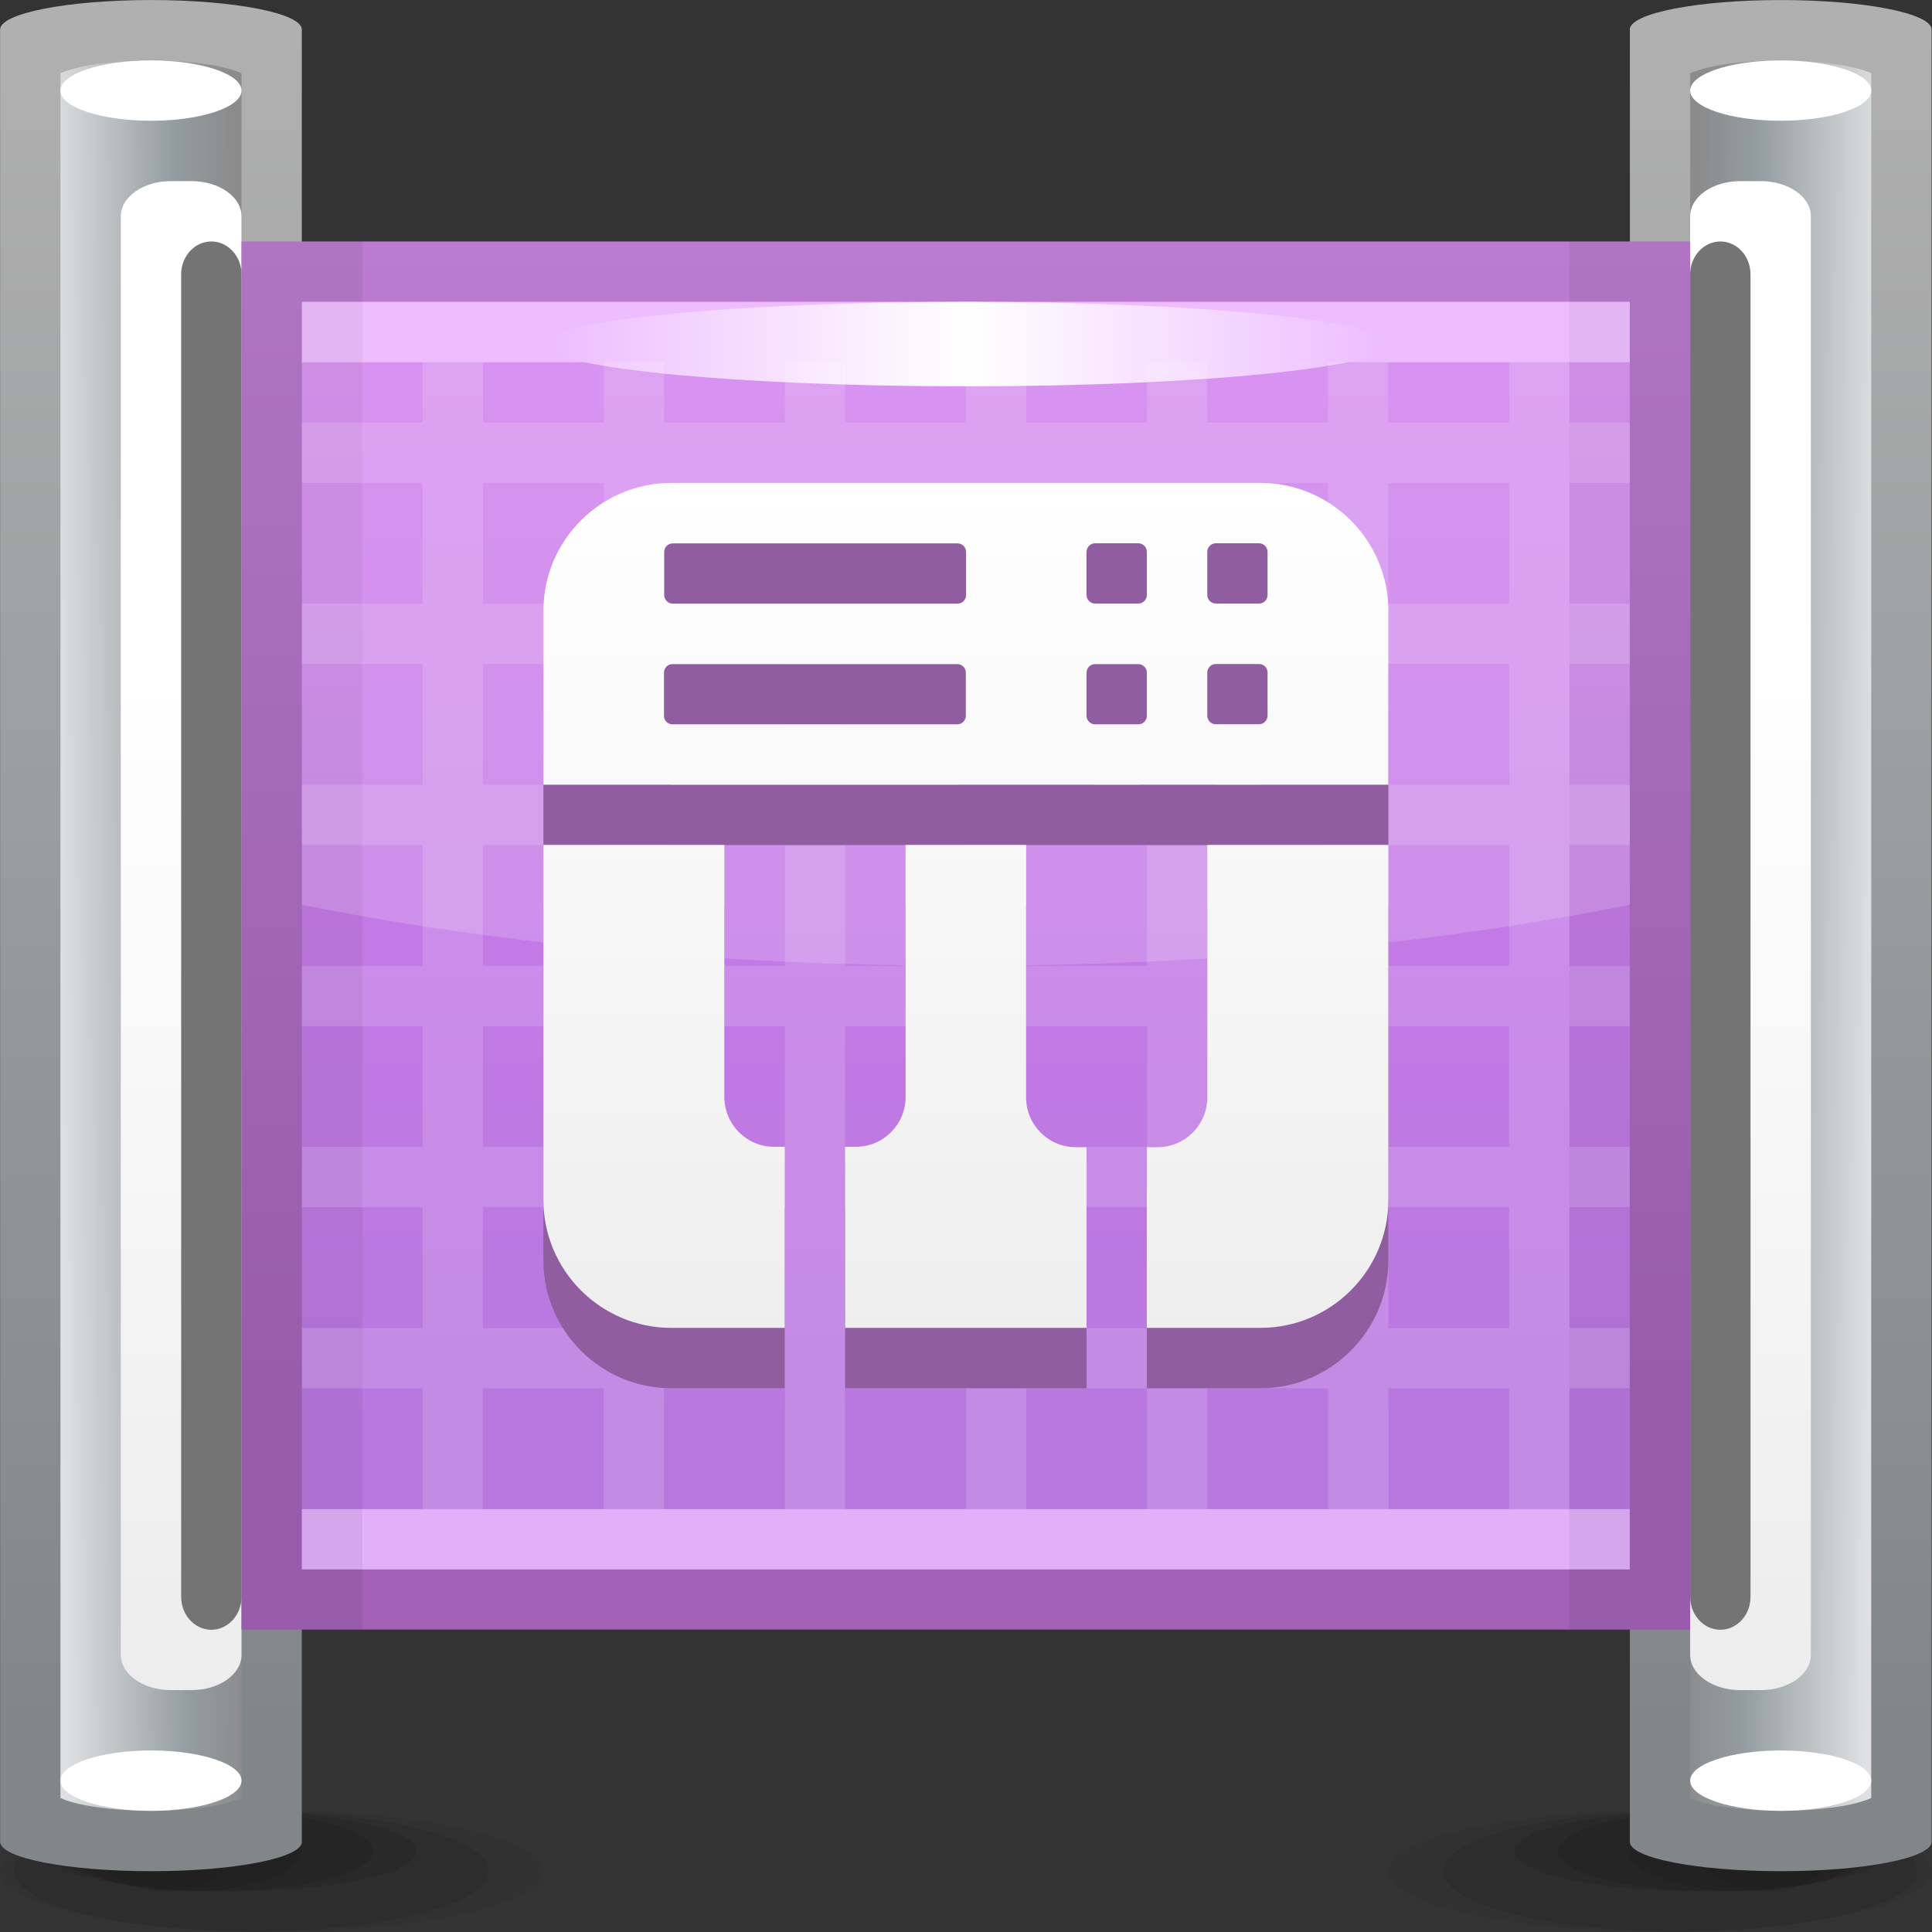<?xml version="1.0" encoding="UTF-8" standalone="no"?>
<!-- Created with Inkscape (http://www.inkscape.org/) -->

<svg
   xmlns:dc="http://purl.org/dc/elements/1.1/"
   xmlns:cc="http://creativecommons.org/ns#"
   xmlns:rdf="http://www.w3.org/1999/02/22-rdf-syntax-ns#"
   xmlns:svg="http://www.w3.org/2000/svg"
   xmlns="http://www.w3.org/2000/svg"
   xmlns:sodipodi="http://sodipodi.sourceforge.net/DTD/sodipodi-0.dtd"
   xmlns:inkscape="http://www.inkscape.org/namespaces/inkscape"
   width="32"
   height="32"
   id="svg2"
   version="1.1"
   inkscape:version="0.48.3.1 r9886"
   sodipodi:docname="32.svg">
  <rect width="100%" height="100%" fill="#333333" stroke="none"/>
  <defs
     id="defs4">
    <linearGradient
       gradientTransform="translate(11.251,6.751)"
       y2="11.25"
       x2="0"
       y1="0"
       x1="0"
       gradientUnits="userSpaceOnUse"
       id="LinearGradient_9-27">
      <stop
         id="stop144048"
         stop-color="#ededed"
         offset="0" />
      <stop
         id="stop144050"
         stop-color="#ffffff"
         offset="1" />
    </linearGradient>
    <linearGradient
       gradientTransform="translate(6.859,19.802)"
       y2="0"
       x2="10.285"
       y1="0"
       x1="0"
       gradientUnits="userSpaceOnUse"
       id="LinearGradient_8-607">
      <stop
         id="stop144041"
         stop-color="#eab0ff"
         offset="0" />
      <stop
         id="stop144043"
         stop-color="#ffffff"
         offset="0.5" />
      <stop
         id="stop144045"
         stop-color="#eab0ff"
         offset="1" />
    </linearGradient>
    <linearGradient
       gradientTransform="matrix(0,-1,1,0,11.01,20.251)"
       y2="0"
       x2="14"
       y1="0"
       x1="0"
       gradientUnits="userSpaceOnUse"
       id="LinearGradient_7-56">
      <stop
         id="stop144036"
         stop-color="#d27def"
         offset="0" />
      <stop
         id="stop144038"
         stop-color="#b877df"
         offset="1" />
    </linearGradient>
    <linearGradient
       gradientTransform="matrix(0,-1,1,0,11.471,21.001)"
       y2="0"
       x2="14.175"
       y1="0"
       x1="0"
       gradientUnits="userSpaceOnUse"
       id="LinearGradient_6-98">
      <stop
         id="stop144031"
         stop-color="#ba7bd0"
         offset="0" />
      <stop
         id="stop144033"
         stop-color="#a261b6"
         offset="1" />
    </linearGradient>
    <linearGradient
       gradientTransform="matrix(-0.013,1,-1,-0.004,22.288,3.406)"
       y2="0"
       x2="18.295"
       y1="0"
       x1="0"
       gradientUnits="userSpaceOnUse"
       id="LinearGradient_5-46">
      <stop
         id="stop144024"
         stop-color="#ededed"
         offset="0" />
      <stop
         id="stop144026"
         stop-color="#ffffff"
         offset="0.667" />
      <stop
         id="stop144028"
         stop-color="#ffffff"
         offset="1" />
    </linearGradient>
    <linearGradient
       gradientTransform="matrix(-1,0.009,-0.009,-1,23.251,11.23)"
       y2="0"
       x2="2.25"
       y1="0"
       x1="0"
       gradientUnits="userSpaceOnUse"
       id="LinearGradient_4-94">
      <stop
         id="stop144017"
         stop-color="#dee0e1"
         offset="0" />
      <stop
         id="stop144019"
         stop-color="#949da2"
         offset="0.667" />
      <stop
         id="stop144021"
         stop-color="#8b8b8b"
         offset="1" />
    </linearGradient>
    <linearGradient
       gradientTransform="matrix(0,-1,1,0,22.016,23.634)"
       y2="0"
       x2="21.053"
       y1="0"
       x1="0"
       gradientUnits="userSpaceOnUse"
       id="LinearGradient_3-83">
      <stop
         id="stop144012"
         stop-color="#b0b0b0"
         offset="0" />
      <stop
         id="stop144014"
         stop-color="#818689"
         offset="1" />
    </linearGradient>
    <linearGradient
       gradientTransform="matrix(0.013,1,-1,0.004,1.714,3.406)"
       y2="0"
       x2="18.295"
       y1="0"
       x1="0"
       gradientUnits="userSpaceOnUse"
       id="LinearGradient_2-85">
      <stop
         id="stop144005"
         stop-color="#ededed"
         offset="0" />
      <stop
         id="stop144007"
         stop-color="#ffffff"
         offset="0.667" />
      <stop
         id="stop144009"
         stop-color="#ffffff"
         offset="1" />
    </linearGradient>
    <linearGradient
       gradientTransform="translate(0.751,11.23)"
       y2="0.021"
       x2="2.25"
       y1="0"
       x1="0"
       gradientUnits="userSpaceOnUse"
       id="LinearGradient_1-7">
      <stop
         id="stop143998"
         stop-color="#dee0e1"
         offset="0" />
      <stop
         id="stop144000"
         stop-color="#949da2"
         offset="0.667" />
      <stop
         id="stop144002"
         stop-color="#8b8b8b"
         offset="1" />
    </linearGradient>
    <linearGradient
       gradientTransform="matrix(0,-1,1,0,1.986,23.634)"
       y2="0"
       x2="21.053"
       y1="0"
       x1="0"
       gradientUnits="userSpaceOnUse"
       id="LinearGradient-22">
      <stop
         id="stop143993"
         stop-color="#b0b0b0"
         offset="0" />
      <stop
         id="stop143995"
         stop-color="#818689"
         offset="1" />
    </linearGradient>
  </defs>
  <sodipodi:namedview
     id="base"
     pagecolor="#ffffff"
     bordercolor="#666666"
     borderopacity="1.0"
     inkscape:pageopacity="0.0"
     inkscape:pageshadow="2"
     inkscape:zoom="11.662765"
     inkscape:cx="16.048309"
     inkscape:cy="15.729469"
     inkscape:document-units="px"
     inkscape:current-layer="layer1"
     showgrid="false"
     inkscape:snap-global="false"
     inkscape:window-width="875"
     inkscape:window-height="593"
     inkscape:window-x="507"
     inkscape:window-y="329"
     inkscape:window-maximized="0" />
  <g
     inkscape:label="Layer 1"
     inkscape:groupmode="layer"
     id="layer1"
     transform="translate(0,-1020.362)">
    <g
       style="fill-rule:evenodd;stroke-width:0.501;stroke-linejoin:bevel;overflow:visible"
       id="g144214"
       transform="matrix(1.333,0,0,1.333,0,1020.364)">
      <g
         transform="scale(1,-1)"
         font-size="16"
         id="Document"
         style="font-size:16px;fill:none;stroke:#000000;font-family:Times New Roman">
        <g
           transform="translate(0,-24)"
           id="Spread">
          <g
             id="MouseOff">
            <g
               id="Group"
               style="stroke:none">
              <g
                 id="Group_1">
                <g
                   id="Group_2">
                  <g
                     stroke-miterlimit="79.84"
                     id="Group_3"
                     style="fill:#000000">
                    <path
                       id="path144059"
                       d="M 3.375,1.5 C 5.238,1.5 6.75,1.164 6.75,0.75 6.75,0.336 5.238,0 3.375,0 1.512,0 0,0.336 0,0.75 0,1.164 1.512,1.5 3.375,1.5 z"
                       inkscape:connector-curvature="0"
                       style="fill-opacity:0.047;marker-start:none;marker-end:none" />
                    <path
                       id="path144061"
                       d="M 3.125,1.5 C 4.751,1.5 6.071,1.164 6.071,0.75 6.071,0.336 4.751,0 3.125,0 1.499,0 0.179,0.336 0.179,0.75 c 0,0.414 1.32,0.75 2.946,0.75 z"
                       inkscape:connector-curvature="0"
                       style="fill-opacity:0.075;marker-start:none;marker-end:none" />
                    <path
                       id="path144063"
                       d="M 2.858,1.5 C 4.139,1.5 5.179,1.276 5.179,1 5.179,0.724 4.139,0.5 2.858,0.5 1.577,0.5 0.537,0.724 0.537,1 c 0,0.276 1.04,0.5 2.321,0.5 z"
                       inkscape:connector-curvature="0"
                       style="fill-opacity:0.09;marker-start:none;marker-end:none" />
                    <path
                       id="path144065"
                       d="M 2.679,1.5 C 3.763,1.5 4.643,1.276 4.643,1 4.643,0.724 3.763,0.5 2.679,0.5 1.595,0.5 0.715,0.724 0.715,1 c 0,0.276 0.88,0.5 1.964,0.5 z"
                       inkscape:connector-curvature="0"
                       style="fill-opacity:0.09;marker-start:none;marker-end:none" />
                    <path
                       id="path144067"
                       d="M 2.322,1.5 C 3.111,1.5 3.751,1.276 3.751,1 3.751,0.724 3.111,0.5 2.322,0.5 1.533,0.5 0.893,0.724 0.893,1 c 0,0.276 0.64,0.5 1.429,0.5 z"
                       inkscape:connector-curvature="0"
                       style="fill-opacity:0.09;marker-start:none;marker-end:none" />
                    <path
                       id="path144069"
                       d="M 2.054,1.5 C 2.498,1.5 2.858,1.276 2.858,1 2.858,0.724 2.498,0.5 2.054,0.5 1.61,0.5 1.25,0.724 1.25,1 c 0,0.276 0.36,0.5 0.804,0.5 z"
                       inkscape:connector-curvature="0"
                       style="fill-opacity:0.047;marker-start:none;marker-end:none" />
                  </g>
                  <path
                     style="fill:url(#LinearGradient-22);stroke-width:0.187;marker-start:none;marker-end:none"
                     id="path144071"
                     stroke-miterlimit="79.84"
                     d="m 0.001,1.117 0,22.517 c 0,0.203 0.84,0.367 1.874,0.367 1.035,0 1.876,-0.164 1.876,-0.367 0,0 -10e-4,0 -10e-4,-0.001 l 0,-22.515 C 3.75,1.117 3.751,1.117 3.751,1.117 3.751,0.914 2.91,0.751 1.875,0.751 0.842,0.751 0.002,0.914 0.001,1.117 z"
                     inkscape:connector-curvature="0" />
                  <path
                     style="fill:url(#LinearGradient_1-7);stroke-width:0.187;marker-start:none;marker-end:none"
                     id="path144073"
                     stroke-miterlimit="79.84"
                     d="M 1.074,1.567 C 0.957,1.59 0.869,1.615 0.807,1.637 l -0.056,0.023 0,21.432 0.056,0.022 c 0.062,0.022 0.15,0.047 0.267,0.071 0.218,0.039 0.495,0.066 0.803,0.066 0.306,0 0.583,-0.027 0.801,-0.066 0.117,-0.024 0.205,-0.049 0.266,-0.071 L 3.001,23.091 3.001,1.66 2.944,1.637 C 2.883,1.615 2.795,1.59 2.678,1.567 2.46,1.527 2.183,1.501 1.877,1.501 1.57,1.501 1.292,1.527 1.074,1.567 z"
                     inkscape:connector-curvature="0" />
                  <path
                     style="fill:url(#LinearGradient_2-85);stroke-width:0.187;marker-start:none;marker-end:none"
                     id="path144075"
                     stroke-miterlimit="79.84"
                     d="m 1.501,21.314 0,-17.875 c 0,-0.242 0.28,-0.438 0.622,-0.438 l 0.256,0 c 0.342,0 0.622,0.196 0.622,0.438 l 0,17.875 c 0,0.242 -0.28,0.437 -0.622,0.437 l -0.256,0 c -0.342,0 -0.622,-0.195 -0.622,-0.437 z"
                     inkscape:connector-curvature="0" />
                  <path
                     id="path144077"
                     stroke-miterlimit="79.84"
                     d="m 2.251,20.592 0,-16.432 c 0,-0.225 0.167,-0.409 0.375,-0.409 l 0,0 c 0.207,0 0.375,0.184 0.375,0.409 l 0,16.432 c 0,0.225 -0.168,0.409 -0.375,0.409 l 0,0 c -0.208,0 -0.375,-0.184 -0.375,-0.409 z"
                     inkscape:connector-curvature="0"
                     style="fill:#747474;stroke-width:0.187;marker-start:none;marker-end:none" />
                  <path
                     id="path144079"
                     stroke-miterlimit="79.84"
                     d="m 1.876,23.251 c 0.621,0 1.125,-0.168 1.125,-0.375 0,-0.207 -0.504,-0.375 -1.125,-0.375 -0.621,0 -1.125,0.168 -1.125,0.375 0,0.207 0.504,0.375 1.125,0.375 z"
                     inkscape:connector-curvature="0"
                     style="fill:#ffffff;stroke-width:0.187;marker-start:none;marker-end:none" />
                  <path
                     id="path144081"
                     stroke-miterlimit="79.84"
                     d="m 1.876,2.251 c 0.621,0 1.125,-0.168 1.125,-0.375 0,-0.207 -0.504,-0.375 -1.125,-0.375 -0.621,0 -1.125,0.168 -1.125,0.375 0,0.207 0.504,0.375 1.125,0.375 z"
                     inkscape:connector-curvature="0"
                     style="fill:#ffffff;stroke-width:0.187;marker-start:none;marker-end:none" />
                </g>
                <g
                   id="Group_4">
                  <g
                     stroke-miterlimit="79.84"
                     id="Group_5"
                     style="fill:#000000">
                    <path
                       id="path144085"
                       d="m 20.626,1.5 c -1.863,0 -3.375,-0.336 -3.375,-0.75 0,-0.414 1.512,-0.75 3.375,-0.75 1.863,0 3.375,0.336 3.375,0.75 0,0.414 -1.512,0.75 -3.375,0.75 z"
                       inkscape:connector-curvature="0"
                       style="fill-opacity:0.047;marker-start:none;marker-end:none" />
                    <path
                       id="path144087"
                       d="M 20.876,1.5 C 19.25,1.5 17.93,1.164 17.93,0.75 17.93,0.336 19.25,0 20.876,0 c 1.626,0 2.946,0.336 2.946,0.75 0,0.414 -1.32,0.75 -2.946,0.75 z"
                       inkscape:connector-curvature="0"
                       style="fill-opacity:0.075;marker-start:none;marker-end:none" />
                    <path
                       id="path144089"
                       d="m 21.143,1.5 c -1.281,0 -2.321,-0.224 -2.321,-0.5 0,-0.276 1.04,-0.5 2.321,-0.5 1.281,0 2.321,0.224 2.321,0.5 0,0.276 -1.04,0.5 -2.321,0.5 z"
                       inkscape:connector-curvature="0"
                       style="fill-opacity:0.09;marker-start:none;marker-end:none" />
                    <path
                       id="path144091"
                       d="m 21.322,1.5 c -1.084,0 -1.964,-0.224 -1.964,-0.5 0,-0.276 0.88,-0.5 1.964,-0.5 1.084,0 1.964,0.224 1.964,0.5 0,0.276 -0.88,0.5 -1.964,0.5 z"
                       inkscape:connector-curvature="0"
                       style="fill-opacity:0.09;marker-start:none;marker-end:none" />
                    <path
                       id="path144093"
                       d="M 21.679,1.5 C 20.89,1.5 20.25,1.276 20.25,1 c 0,-0.276 0.64,-0.5 1.429,-0.5 0.789,0 1.429,0.224 1.429,0.5 0,0.276 -0.64,0.5 -1.429,0.5 z"
                       inkscape:connector-curvature="0"
                       style="fill-opacity:0.09;marker-start:none;marker-end:none" />
                    <path
                       id="path144095"
                       d="m 21.947,1.5 c -0.444,0 -0.804,-0.224 -0.804,-0.5 0,-0.276 0.36,-0.5 0.804,-0.5 0.444,0 0.804,0.224 0.804,0.5 0,0.276 -0.36,0.5 -0.804,0.5 z"
                       inkscape:connector-curvature="0"
                       style="fill-opacity:0.047;marker-start:none;marker-end:none" />
                  </g>
                  <path
                     style="fill:url(#LinearGradient_3-83);stroke-width:0.187;marker-start:none;marker-end:none"
                     id="path144097"
                     stroke-miterlimit="79.84"
                     d="m 24.001,1.117 0,22.517 c 0,0.203 -0.84,0.367 -1.874,0.367 -1.035,0 -1.876,-0.164 -1.876,-0.367 0,0 10e-4,0 10e-4,-0.001 l 0,-22.515 c 0,-0.001 -10e-4,-0.001 -10e-4,-0.001 0,-0.203 0.841,-0.366 1.876,-0.366 1.033,0 1.873,0.163 1.874,0.366 z"
                     inkscape:connector-curvature="0" />
                  <path
                     style="fill:url(#LinearGradient_4-94);stroke-width:0.187;marker-start:none;marker-end:none"
                     id="path144099"
                     stroke-miterlimit="79.84"
                     d="m 22.928,1.567 c 0.117,0.023 0.205,0.048 0.267,0.07 l 0.056,0.023 0,21.432 -0.056,0.022 c -0.062,0.022 -0.15,0.047 -0.267,0.071 -0.218,0.039 -0.495,0.066 -0.803,0.066 -0.306,0 -0.583,-0.027 -0.801,-0.066 -0.117,-0.024 -0.205,-0.049 -0.266,-0.071 l -0.057,-0.023 0,-21.431 0.057,-0.023 c 0.061,-0.022 0.149,-0.047 0.266,-0.07 0.218,-0.04 0.495,-0.066 0.801,-0.066 0.307,0 0.585,0.026 0.803,0.066 z"
                     inkscape:connector-curvature="0" />
                  <path
                     style="fill:url(#LinearGradient_5-46);stroke-width:0.187;marker-start:none;marker-end:none"
                     id="path144101"
                     stroke-miterlimit="79.84"
                     d="m 22.501,21.314 0,-17.875 c 0,-0.242 -0.28,-0.438 -0.622,-0.438 l -0.256,0 c -0.342,0 -0.622,0.196 -0.622,0.438 l 0,17.875 c 0,0.242 0.28,0.437 0.622,0.437 l 0.256,0 c 0.342,0 0.622,-0.195 0.622,-0.437 z"
                     inkscape:connector-curvature="0" />
                  <path
                     id="path144103"
                     stroke-miterlimit="79.84"
                     d="m 21.751,20.592 0,-16.432 c 0,-0.225 -0.167,-0.409 -0.375,-0.409 l 0,0 c -0.207,0 -0.375,0.184 -0.375,0.409 l 0,16.432 c 0,0.225 0.168,0.409 0.375,0.409 l 0,0 c 0.208,0 0.375,-0.184 0.375,-0.409 z"
                     inkscape:connector-curvature="0"
                     style="fill:#747474;stroke-width:0.187;marker-start:none;marker-end:none" />
                  <path
                     id="path144105"
                     stroke-miterlimit="79.84"
                     d="m 22.126,23.251 c -0.621,0 -1.125,-0.168 -1.125,-0.375 0,-0.207 0.504,-0.375 1.125,-0.375 0.621,0 1.125,0.168 1.125,0.375 0,0.207 -0.504,0.375 -1.125,0.375 z"
                     inkscape:connector-curvature="0"
                     style="fill:#ffffff;stroke-width:0.187;marker-start:none;marker-end:none" />
                  <path
                     id="path144107"
                     stroke-miterlimit="79.84"
                     d="m 22.126,2.251 c -0.621,0 -1.125,-0.168 -1.125,-0.375 0,-0.207 0.504,-0.375 1.125,-0.375 0.621,0 1.125,0.168 1.125,0.375 0,0.207 -0.504,0.375 -1.125,0.375 z"
                     inkscape:connector-curvature="0"
                     style="fill:#ffffff;stroke-width:0.187;marker-start:none;marker-end:none" />
                </g>
                <path
                   style="fill:url(#LinearGradient_6-98);stroke-width:0.187;marker-start:none;marker-end:none"
                   id="path144109"
                   stroke-miterlimit="79.84"
                   d="m 3.001,21.001 0,-17.248 18,0 0,17.248 -18,0 z"
                   inkscape:connector-curvature="0" />
                <path
                   style="fill:url(#LinearGradient_7-56);stroke-width:0.187;marker-start:none;marker-end:none"
                   id="path144111"
                   stroke-miterlimit="79.84"
                   d="m 3.751,4.501 0,15.75 16.5,0 0,-15.75 -16.5,0 z"
                   inkscape:connector-curvature="0" />
                <path
                   id="path144113"
                   stroke-miterlimit="79.84"
                   d="m 3.752,20.251 0,-0.751 16.499,0 0,0.751 -16.499,0 z"
                   inkscape:connector-curvature="0"
                   style="fill:#eab0ff;stroke-width:0.309;marker-start:none;marker-end:none" />
                <path
                   style="fill:url(#LinearGradient_8-607);stroke-width:0.309;marker-start:none;marker-end:none"
                   id="path144115"
                   stroke-miterlimit="79.84"
                   d="m 12.001,20.251 c 2.898,0 5.25,-0.236 5.25,-0.525 0,-0.289 -2.352,-0.525 -5.25,-0.525 -2.898,0 -5.25,0.236 -5.25,0.525 0,0.289 2.352,0.525 5.25,0.525 z"
                   inkscape:connector-curvature="0" />
                <path
                   id="path144117"
                   stroke-miterlimit="79.84"
                   d="m 3.751,5.25 0,-0.749 16.499,0 0,0.749 -16.499,0 z"
                   inkscape:connector-curvature="0"
                   style="fill:#e1b0f9;stroke-width:0.309;marker-start:none;marker-end:none" />
                <path
                   id="path144119"
                   stroke-miterlimit="79.84"
                   d="m 4.502,21 0,-17.249 -1.501,0 0,17.249 1.501,0 z"
                   inkscape:connector-curvature="0"
                   style="fill:#000000;fill-opacity:0.055;stroke-width:0.187;marker-start:none;marker-end:none" />
                <path
                   id="path144121"
                   stroke-miterlimit="79.84"
                   d="m 19.5,21.001 0,-17.251 1.501,0 0,17.251 -1.501,0 z"
                   inkscape:connector-curvature="0"
                   style="fill:#000000;fill-opacity:0.055;stroke-width:0.187;marker-start:none;marker-end:none" />
                <path
                   id="path144123"
                   stroke-miterlimit="79.84"
                   d="m 5.251,5.25 0,1.501 -1.499,0 0,0.749 1.499,0 0,1.501 -1.499,0 0,0.749 1.499,0 0,1.501 -1.499,0 0,0.749 1.499,0 0,1.501 -1.499,0 0,0.749 1.499,0 0,1.501 -1.499,0 0,0.749 1.499,0 0,1.501 -1.5,0 0,0.749 1.5,0 0,0.751 0.749,0 0,-0.751 1.502,0 0,0.751 0.749,0 0,-0.751 1.501,0 0,0.751 0.749,0 0,-0.751 1.501,0 0,0.751 0.749,0 0,-0.751 1.501,0 0,0.751 0.749,0 0,-0.751 1.501,0 0,0.752 0.749,0 0,-0.752 1.501,0 0,0.752 0.749,0 0,-0.752 0.749,0 0,-0.749 -0.749,0 0,-1.501 0.75,0 0,-0.749 -0.75,0 0,-1.501 0.75,0 0,-0.749 -0.75,0 0,-1.501 0.75,0 0,-0.749 -0.75,0 0,-1.501 0.75,0 0,-0.749 -0.75,0 0,-1.501 0.75,0 0,-0.749 -0.75,0 0,-1.5 -0.749,0 0,1.5 -1.501,0 0,-1.5 -0.749,0 0,1.5 -1.501,0 0,-1.501 -0.749,0 0,1.501 -1.501,0 0,-1.501 -0.749,0 0,1.501 -1.501,0 0,-1.501 -0.749,0 0,1.501 -1.501,0 0,-1.501 -0.749,0 0,1.501 -1.502,0 0,-1.501 -0.749,0 z m 2.251,2.25 0,1.501 -1.502,0 0,-1.501 1.502,0 z m 2.25,0 0,1.501 -1.501,0 0,-1.501 1.501,0 z m 2.25,0 0,1.501 -1.501,0 0,-1.501 1.501,0 z m 2.25,0 0,1.501 -1.501,0 0,-1.501 1.501,0 z m 2.25,0 0,1.501 -1.501,0 0,-1.501 1.501,0 z m 2.25,0 0,1.501 -1.501,0 0,-1.501 1.501,0 z m -11.25,2.25 0,1.501 -1.502,0 0,-1.501 1.502,0 z m 2.25,0 0,1.501 -1.501,0 0,-1.501 1.501,0 z m 2.25,0 0,1.501 -1.501,0 0,-1.501 1.501,0 z m 2.25,0 0,1.501 -1.501,0 0,-1.501 1.501,0 z m 2.25,0 0,1.501 -1.501,0 0,-1.501 1.501,0 z m 2.25,0 0,1.501 -1.501,0 0,-1.501 1.501,0 z M 7.502,12 l 0,1.501 L 6,13.501 6,12 7.502,12 z m 2.25,0 0,1.501 -1.501,0 0,-1.501 1.501,0 z m 2.25,0 0,1.501 -1.501,0 0,-1.501 1.501,0 z m 2.25,0 0,1.501 -1.501,0 0,-1.501 1.501,0 z m 2.25,0 0,1.501 -1.501,0 0,-1.501 1.501,0 z m 2.25,0 0,1.501 -1.501,0 0,-1.501 1.501,0 z m -11.25,2.25 0,1.501 -1.502,0 0,-1.501 1.502,0 z m 2.25,0 0,1.501 -1.501,0 0,-1.501 1.501,0 z m 2.25,0 0,1.501 -1.501,0 0,-1.501 1.501,0 z m 2.25,0 0,1.501 -1.501,0 0,-1.501 1.501,0 z m 2.25,0 0,1.501 -1.501,0 0,-1.501 1.501,0 z m 2.25,0 0,1.501 -1.501,0 0,-1.501 1.501,0 z m -11.25,2.25 0,1.501 -1.502,0 0,-1.501 1.502,0 z m 2.25,0 0,1.501 -1.501,0 0,-1.501 1.501,0 z m 2.25,0 0,1.501 -1.501,0 0,-1.501 1.501,0 z m 2.25,0 0,1.501 -1.501,0 0,-1.501 1.501,0 z m 2.25,0 0,1.501 -1.501,0 0,-1.501 1.501,0 z m 2.25,0 0,1.501 -1.501,0 0,-1.501 1.501,0 z"
                   inkscape:connector-curvature="0"
                   style="fill:#ffffff;fill-opacity:0.145;stroke-width:0.309;marker-start:none;marker-end:none" />
                <path
                   id="path144125"
                   stroke-miterlimit="79.84"
                   d="m 3.751,12.759 10e-4,7.492 16.499,0 0,-7.492 c -2.396,-0.482 -5.224,-0.758 -8.25,-0.758 -3.026,0 -5.855,0.276 -8.25,0.758 z"
                   inkscape:connector-curvature="0"
                   style="fill:#ffffff;fill-opacity:0.165;stroke-width:0.187;marker-start:none;marker-end:none" />
              </g>
              <path
                 id="path144127"
                 stroke-miterlimit="79.84"
                 d="m 6.752,8.342 0,4.41 2.249,0 0,-3.133 c 0,-0.34 0.277,-0.617 0.617,-0.617 l 0.133,0 0,-0.539 c 0,-0.002 0,-0.004 0,-0.006 l 0,-1.705 -1.409,0 c -0.877,0 -1.59,0.713 -1.59,1.59 z m 3.749,-1.59 0,2.249 -10e-4,0 0,0.001 0.135,0 c 0.34,0 0.617,0.277 0.617,0.617 l 0,3.133 1.498,0 0,-3.138 c 0,-0.34 0.277,-0.617 0.617,-0.617 l 0.135,0 0,-10e-4 -0.001,0 0,-2.244 -3,0 z m 3.749,0 0,1.706 c 0,0.002 10e-4,0.004 10e-4,0.006 l 0,0.533 0.133,0 c 0.34,0 0.617,0.277 0.617,0.617 l 0,3.138 2.25,0 0,-4.41 c 0,-0.877 -0.713,-1.59 -1.59,-1.59 l -1.411,0 z m -7.498,6.749 0,2.16 c 0,0.877 0.713,1.59 1.59,1.59 l 7.319,0 c 0.877,0 1.59,-0.713 1.59,-1.59 l 0,-2.16 -10.499,0 z m 5.249,0.856 0,0.537 C 12.001,14.952 11.953,15 11.895,15 L 8.356,15 C 8.298,15 8.25,14.952 8.25,14.894 l 0,-0.537 c 0,-0.058 0.048,-0.106 0.106,-0.106 l 3.539,0 c 0.058,0 0.106,0.048 0.106,0.106 z m 2.249,0 0,0.537 C 14.25,14.952 14.202,15 14.144,15 l -0.537,0 c -0.058,0 -0.106,-0.048 -0.106,-0.106 l 0,-0.537 c 0,-0.058 0.048,-0.106 0.106,-0.106 l 0.537,0 c 0.058,0 0.106,0.048 0.106,0.106 z m 1.5,0.001 0,0.537 c 0,0.058 -0.048,0.106 -0.106,0.106 l -0.537,0 c -0.058,0 -0.106,-0.048 -0.106,-0.106 l 0,-0.537 c 0,-0.058 0.048,-0.106 0.106,-0.106 l 0.537,0 c 0.058,0 0.106,0.048 0.106,0.106 z m -3.746,1.499 0,0.537 c 0,0.058 -0.048,0.106 -0.106,0.106 l -3.539,0 c -0.058,0 -0.106,-0.048 -0.106,-0.106 l 0,-0.537 c 0,-0.058 0.048,-0.106 0.106,-0.106 l 3.539,0 c 0.058,0 0.106,0.048 0.106,0.106 z m 2.246,0.001 0,0.537 c 0,0.058 -0.048,0.106 -0.106,0.106 l -0.537,0 c -0.058,0 -0.106,-0.048 -0.106,-0.106 l 0,-0.537 c 0,-0.058 0.048,-0.106 0.106,-0.106 l 0.537,0 c 0.058,0 0.106,0.048 0.106,0.106 z m 1.5,0 0,0.537 c 0,0.058 -0.048,0.106 -0.106,0.106 l -0.537,0 c -0.058,0 -0.106,-0.048 -0.106,-0.106 l 0,-0.537 c 0,-0.058 0.048,-0.106 0.106,-0.106 l 0.537,0 c 0.058,0 0.106,0.048 0.106,0.106 z"
                 inkscape:connector-curvature="0"
                 style="fill:#915da1;stroke-width:0.106;marker-start:none;marker-end:none" />
              <path
                 style="fill:url(#LinearGradient_9-27);stroke-width:0.106;marker-start:none;marker-end:none"
                 id="path144129"
                 stroke-miterlimit="79.84"
                 d="m 6.752,9.092 0,4.41 2.249,0 0,-3.133 c 0,-0.34 0.277,-0.617 0.617,-0.617 l 0.133,0 0,-0.539 c 0,-0.002 0,-0.004 0,-0.006 l 0,-1.705 -1.409,0 c -0.877,0 -1.59,0.713 -1.59,1.59 z m 3.749,-1.59 0,2.249 -10e-4,0 0,0.001 0.135,0 c 0.34,0 0.617,0.277 0.617,0.617 l 0,3.133 1.498,0 0,-3.138 c 0,-0.34 0.277,-0.617 0.617,-0.617 l 0.135,0 0,-10e-4 -0.001,0 0,-2.244 -3,0 z m 3.749,0 0,1.706 c 0,0.002 10e-4,0.004 10e-4,0.006 l 0,0.533 0.133,0 c 0.34,0 0.617,0.277 0.617,0.617 l 0,3.138 2.25,0 0,-4.41 c 0,-0.877 -0.713,-1.59 -1.59,-1.59 l -1.411,0 z m -7.498,6.749 0,2.16 c 0,0.877 0.713,1.59 1.59,1.59 l 7.319,0 c 0.877,0 1.59,-0.713 1.59,-1.59 l 0,-2.16 -10.499,0 z m 5.249,0.856 0,0.537 c 0,0.058 -0.048,0.106 -0.106,0.106 l -3.539,0 C 8.298,15.75 8.25,15.702 8.25,15.644 l 0,-0.537 c 0,-0.058 0.048,-0.106 0.106,-0.106 l 3.539,0 c 0.058,0 0.106,0.048 0.106,0.106 z m 2.249,0 0,0.537 c 0,0.058 -0.048,0.106 -0.106,0.106 l -0.537,0 c -0.058,0 -0.106,-0.048 -0.106,-0.106 l 0,-0.537 c 0,-0.058 0.048,-0.106 0.106,-0.106 l 0.537,0 c 0.058,0 0.106,0.048 0.106,0.106 z m 1.5,0.001 0,0.537 c 0,0.058 -0.048,0.106 -0.106,0.106 l -0.537,0 c -0.058,0 -0.106,-0.048 -0.106,-0.106 l 0,-0.537 c 0,-0.058 0.048,-0.106 0.106,-0.106 l 0.537,0 c 0.058,0 0.106,0.048 0.106,0.106 z m -3.746,1.499 0,0.537 c 0,0.058 -0.048,0.106 -0.106,0.106 l -3.539,0 c -0.058,0 -0.106,-0.048 -0.106,-0.106 l 0,-0.537 c 0,-0.058 0.048,-0.106 0.106,-0.106 l 3.539,0 c 0.058,0 0.106,0.048 0.106,0.106 z m 2.246,0.001 0,0.537 c 0,0.058 -0.048,0.106 -0.106,0.106 l -0.537,0 c -0.058,0 -0.106,-0.048 -0.106,-0.106 l 0,-0.537 c 0,-0.058 0.048,-0.106 0.106,-0.106 l 0.537,0 c 0.058,0 0.106,0.048 0.106,0.106 z m 1.5,0 0,0.537 c 0,0.058 -0.048,0.106 -0.106,0.106 l -0.537,0 c -0.058,0 -0.106,-0.048 -0.106,-0.106 l 0,-0.537 c 0,-0.058 0.048,-0.106 0.106,-0.106 l 0.537,0 c 0.058,0 0.106,0.048 0.106,0.106 z"
                 inkscape:connector-curvature="0" />
            </g>
          </g>
        </g>
      </g>
    </g>
  </g>
</svg>
